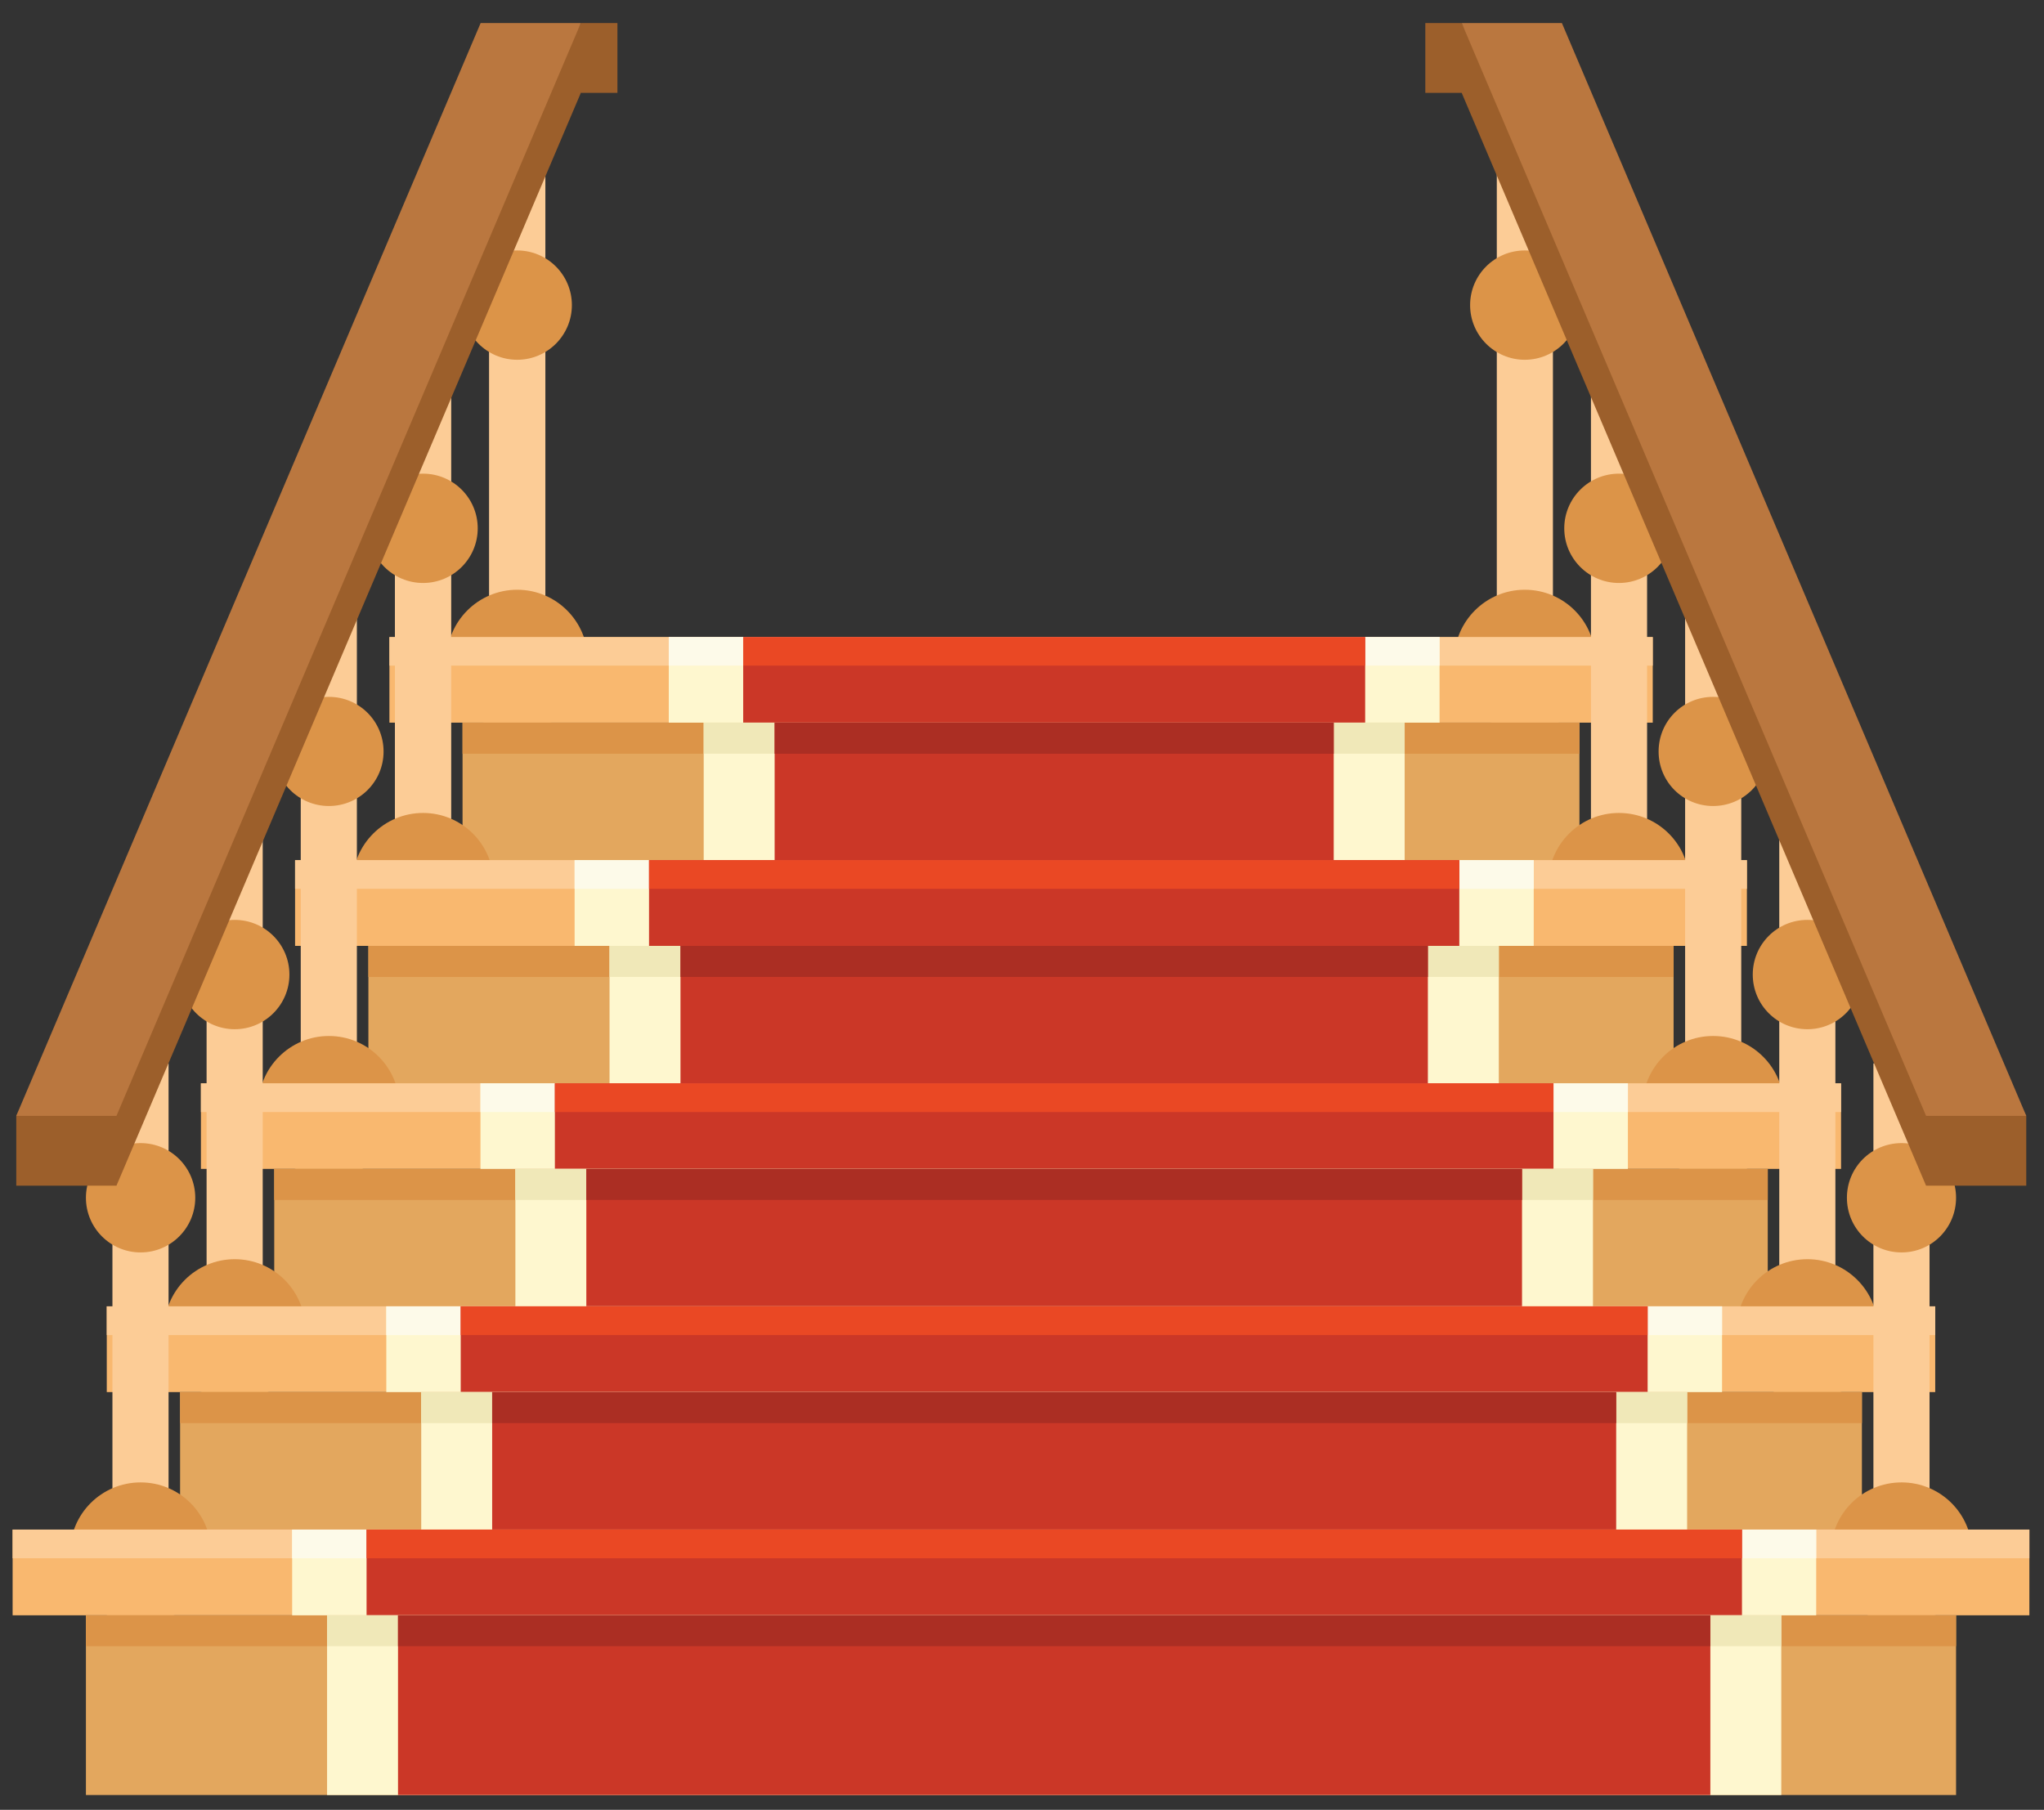 <svg version="1.2" xmlns="http://www.w3.org/2000/svg" viewBox="0 0 1118 990" width="1118" height="990">
	<rect x="0" y="0" width="1118" height="990" fill="#333333" stroke="none"/>
	<title>wooden-staircase-publicdomainvectors</title>
	<style>
		.s0 { fill: #fccc96 } 
		.s1 { fill: #dc9448 } 
		.s2 { fill: #f9b86f } 
		.s3 { fill: #e3a75e } 
		.s4 { fill: #fef7cf } 
		.s5 { fill: #fdfae9 } 
		.s6 { fill: #cb3727 } 
		.s7 { fill: #ea4824 } 
		.s8 { fill: #f0e8b8 } 
		.s9 { fill: #ab2e23 } 
		.s10 { fill: #9c5f2b } 
		.s11 { fill: #ba773f } 
	</style>
	<g id="_Artboards_">
	</g>
	<g id="publicdomainvectors.org">
		<g id="&lt;Group&gt;">
			<g id="&lt;Group&gt;">
				<path id="&lt;Path&gt;" class="s0" d="m818.7 93.5h30.7v244.1h-30.7z"/>
				<path id="&lt;Compound Path&gt;" class="s1" d="m834 322.6c21.4 0 38.6 17.3 38.6 38.6 0 21.4-17.2 38.6-38.6 38.6-21.3 0-38.6-17.2-38.6-38.6 0-21.3 17.3-38.6 38.6-38.6zm0-185.6c16.5 0 29.9 13.4 29.9 29.9 0 16.5-13.4 29.9-29.9 29.9-16.5 0-29.9-13.4-29.9-29.9 0-16.5 13.4-29.9 29.9-29.9z"/>
				<path id="&lt;Path&gt;" class="s0" d="m267.5 93.5h30.8v244.1h-30.8z"/>
				<path id="&lt;Compound Path&gt;" class="s1" d="m282.9 322.6c21.3 0 38.6 17.3 38.6 38.6 0 21.4-17.3 38.6-38.6 38.6-21.3 0-38.6-17.2-38.6-38.6 0-21.3 17.3-38.6 38.6-38.6zm0-185.6c16.5 0 29.9 13.4 29.9 29.9 0 16.5-13.4 29.9-29.9 29.9-16.5 0-29.9-13.4-29.9-29.9 0-16.5 13.4-29.9 29.9-29.9z"/>
				<path id="&lt;Path&gt;" class="s2" d="m213 348.5h691v46.8h-691z"/>
				<path id="&lt;Path&gt;" class="s3" d="m863.9 395.3h-610.9v98.4h610.9z"/>
				<path id="&lt;Path&gt;" class="s1" d="m863.9 395.3h-610.9v17h610.9z"/>
				<path id="&lt;Path&gt;" class="s0" d="m213 348.5h691v15.6h-691z"/>
				<path id="&lt;Path&gt;" class="s4" d="m365.8 348.5h421.6v46.8h-421.6z"/>
				<path id="&lt;Path&gt;" class="s5" d="m365.8 348.5h421.6v15.6h-421.6z"/>
				<path id="&lt;Path&gt;" class="s6" d="m406.5 348.5h340.2v46.8h-340.2z"/>
				<path id="&lt;Path&gt;" class="s7" d="m406.5 348.5h340.2v15.6h-340.2z"/>
				<path id="&lt;Path&gt;" class="s4" d="m384.9 395.3h383.4v98.4h-383.4z"/>
				<path id="&lt;Path&gt;" class="s8" d="m384.9 395.3h383.4v17h-383.4z"/>
				<path id="&lt;Path&gt;" class="s6" d="m423.7 395.3h305.8v98.4h-305.8z"/>
				<path id="&lt;Path&gt;" class="s9" d="m423.7 395.3h305.8v17h-305.8z"/>
			</g>
			<g id="&lt;Group&gt;">
				<g id="&lt;Group&gt;">
					<path id="&lt;Path&gt;" class="s0" d="m870.2 215.5q15.3 0 30.7 0 0 122.1 0 244.1-15.4 0-30.7 0 0-122 0-244.1z"/>
					<path id="&lt;Compound Path&gt;" class="s1" d="m885.5 444.7c21.4 0 38.6 17.3 38.6 38.6 0 21.3-17.2 38.6-38.6 38.6-21.3 0-38.6-17.3-38.6-38.6 0-21.3 17.3-38.6 38.6-38.6zm0-185.6c16.5 0 29.9 13.4 29.9 29.9 0 16.5-13.4 29.9-29.9 29.9-16.5 0-29.9-13.4-29.9-29.9 0-16.5 13.4-29.9 29.9-29.9z"/>
					<path id="&lt;Path&gt;" class="s0" d="m216 215.5q15.4 0 30.8 0 0 122.1 0 244.1-15.4 0-30.8 0 0-122 0-244.1z"/>
					<path id="&lt;Compound Path&gt;" class="s1" d="m231.4 444.7c21.3 0 38.6 17.3 38.6 38.6 0 21.3-17.3 38.6-38.6 38.6-21.3 0-38.6-17.3-38.6-38.6 0-21.3 17.3-38.6 38.6-38.6zm0-185.6c16.5 0 29.9 13.4 29.9 29.9 0 16.5-13.4 29.9-29.9 29.9-16.5 0-29.9-13.4-29.9-29.9 0-16.5 13.4-29.9 29.9-29.9z"/>
					<path id="&lt;Path&gt;" class="s2" d="m161.4 470.5q397.1 0 794.1 0 0 23.5 0 46.9-397 0-794.1 0 0-23.4 0-46.9z"/>
					<path id="&lt;Path&gt;" class="s3" d="m915.4 517.4q-356.9 0-713.9 0 0 49.2 0 98.3 357 0 713.9 0 0-49.1 0-98.3z"/>
					<path id="&lt;Path&gt;" class="s1" d="m915.4 517.4q-356.9 0-713.9 0 0 8.5 0 17 357 0 713.9 0 0-8.5 0-17z"/>
					<path id="&lt;Path&gt;" class="s0" d="m161.4 470.5q397.1 0 794.1 0 0 7.9 0 15.7-397 0-794.1 0 0-7.8 0-15.7z"/>
					<path id="&lt;Path&gt;" class="s4" d="m314.3 470.5q262.3 0 524.6 0 0 23.5 0 46.9-262.3 0-524.6 0 0-23.4 0-46.9z"/>
					<path id="&lt;Path&gt;" class="s5" d="m314.3 470.5q262.3 0 524.6 0 0 7.9 0 15.7-262.3 0-524.6 0 0-7.8 0-15.7z"/>
					<path id="&lt;Path&gt;" class="s6" d="m355 470.5q221.6 0 443.2 0 0 23.5 0 46.9-221.6 0-443.2 0 0-23.4 0-46.9z"/>
					<path id="&lt;Path&gt;" class="s7" d="m355 470.5q221.6 0 443.2 0 0 7.9 0 15.7-221.6 0-443.2 0 0-7.8 0-15.7z"/>
					<path id="&lt;Path&gt;" class="s4" d="m333.4 517.4q243.2 0 486.4 0 0 49.2 0 98.3-243.2 0-486.4 0 0-49.1 0-98.3z"/>
					<path id="&lt;Path&gt;" class="s8" d="m333.4 517.4q243.2 0 486.4 0 0 8.5 0 17-243.2 0-486.4 0 0-8.5 0-17z"/>
					<path id="&lt;Path&gt;" class="s6" d="m372.2 517.4q204.4 0 408.8 0 0 49.2 0 98.3-204.4 0-408.8 0 0-49.1 0-98.3z"/>
					<path id="&lt;Path&gt;" class="s9" d="m372.2 517.4q204.4 0 408.8 0 0 8.5 0 17-204.4 0-408.8 0 0-8.5 0-17z"/>
				</g>
				<g id="&lt;Group&gt;">
					<path id="&lt;Path&gt;" class="s0" d="m921.7 337.6q15.3 0 30.7 0 0 122 0 244.1-15.4 0-30.7 0 0-122.1 0-244.1z"/>
					<path id="&lt;Compound Path&gt;" class="s1" d="m937 566.7c21.4 0 38.7 17.3 38.7 38.7 0 21.3-17.3 38.6-38.7 38.6-21.3 0-38.6-17.3-38.6-38.6 0-21.4 17.3-38.7 38.6-38.7zm0-185.5c16.6 0 29.9 13.3 29.9 29.9 0 16.5-13.3 29.8-29.9 29.8-16.5 0-29.8-13.3-29.8-29.8 0-16.6 13.3-29.9 29.8-29.9z"/>
					<path id="&lt;Path&gt;" class="s0" d="m164.5 337.6q15.4 0 30.7 0 0 122 0 244.1-15.3 0-30.7 0 0-122.1 0-244.1z"/>
					<path id="&lt;Compound Path&gt;" class="s1" d="m179.9 566.7c21.3 0 38.6 17.3 38.6 38.7 0 21.3-17.3 38.6-38.6 38.6-21.3 0-38.6-17.3-38.6-38.6 0-21.4 17.3-38.7 38.6-38.7zm0-185.5c16.5 0 29.9 13.3 29.9 29.9 0 16.5-13.4 29.8-29.9 29.8-16.5 0-29.9-13.3-29.9-29.8 0-16.6 13.4-29.9 29.9-29.9z"/>
					<path id="&lt;Path&gt;" class="s2" d="m109.9 592.6q448.6 0 897.1 0 0 23.4 0 46.8-448.5 0-897.1 0 0-23.4 0-46.8z"/>
					<path id="&lt;Path&gt;" class="s3" d="m966.9 639.4q-408.4 0-816.9 0 0 49.2 0 98.4 408.5 0 816.9 0 0-49.2 0-98.4z"/>
					<path id="&lt;Path&gt;" class="s1" d="m966.9 639.4q-408.4 0-816.9 0 0 8.5 0 17 408.5 0 816.9 0 0-8.5 0-17z"/>
					<path id="&lt;Path&gt;" class="s0" d="m109.9 592.6q448.6 0 897.1 0 0 7.8 0 15.7-448.5 0-897.1 0 0-7.9 0-15.7z"/>
					<path id="&lt;Path&gt;" class="s4" d="m262.8 592.6q313.8 0 627.6 0 0 23.4 0 46.8-313.8 0-627.6 0 0-23.4 0-46.8z"/>
					<path id="&lt;Path&gt;" class="s5" d="m262.8 592.6q313.8 0 627.6 0 0 7.8 0 15.7-313.8 0-627.6 0 0-7.9 0-15.7z"/>
					<path id="&lt;Path&gt;" class="s6" d="m303.5 592.6q273.1 0 546.2 0 0 23.4 0 46.8-273.1 0-546.2 0 0-23.4 0-46.8z"/>
					<path id="&lt;Path&gt;" class="s7" d="m303.5 592.6q273.1 0 546.2 0 0 7.8 0 15.7-273.1 0-546.2 0 0-7.9 0-15.7z"/>
					<path id="&lt;Path&gt;" class="s4" d="m281.9 639.4q294.7 0 589.4 0 0 49.2 0 98.4-294.7 0-589.4 0 0-49.2 0-98.4z"/>
					<path id="&lt;Path&gt;" class="s8" d="m281.9 639.4q294.7 0 589.4 0 0 8.5 0 17-294.7 0-589.4 0 0-8.5 0-17z"/>
					<path id="&lt;Path&gt;" class="s6" d="m320.7 639.4q255.9 0 511.8 0 0 49.2 0 98.4-255.9 0-511.8 0 0-49.2 0-98.4z"/>
					<path id="&lt;Path&gt;" class="s9" d="m320.7 639.4q255.9 0 511.8 0 0 8.5 0 17-255.9 0-511.8 0 0-8.5 0-17z"/>
				</g>
				<g id="&lt;Group&gt;">
					<path id="&lt;Path&gt;" class="s0" d="m973.2 459.6q15.4 0 30.7 0 0 122.1 0 244.1-15.3 0-30.7 0 0-122 0-244.1z"/>
					<path id="&lt;Compound Path&gt;" class="s1" d="m988.6 688.8c21.3 0 38.6 17.3 38.6 38.6 0 21.3-17.3 38.6-38.6 38.6-21.4 0-38.7-17.3-38.7-38.6 0-21.3 17.3-38.6 38.7-38.6zm0-185.6c16.5 0 29.8 13.4 29.8 29.9 0 16.5-13.3 29.9-29.8 29.9-16.6 0-29.9-13.4-29.9-29.9 0-16.5 13.3-29.9 29.9-29.9z"/>
					<path id="&lt;Path&gt;" class="s0" d="m113 459.6q15.4 0 30.7 0 0 122.1 0 244.1-15.3 0-30.7 0 0-122 0-244.1z"/>
					<path id="&lt;Compound Path&gt;" class="s1" d="m128.4 688.8c21.3 0 38.6 17.3 38.6 38.6 0 21.3-17.3 38.6-38.6 38.6-21.3 0-38.6-17.3-38.6-38.6 0-21.3 17.3-38.6 38.6-38.6zm0-185.6c16.5 0 29.9 13.4 29.9 29.9 0 16.5-13.4 29.9-29.9 29.9-16.5 0-29.9-13.4-29.9-29.9 0-16.5 13.4-29.9 29.9-29.9z"/>
					<path id="&lt;Path&gt;" class="s2" d="m58.4 714.6q500.1 0 1000.1 0 0 23.5 0 46.9-500 0-1000.1 0 0-23.4 0-46.9z"/>
					<path id="&lt;Path&gt;" class="s3" d="m1018.4 761.5q-459.9 0-919.9 0 0 49.2 0 98.3 460 0 919.9 0 0-49.1 0-98.3z"/>
					<path id="&lt;Path&gt;" class="s1" d="m1018.4 761.5q-459.9 0-919.9 0 0 8.5 0 17 460 0 919.9 0 0-8.5 0-17z"/>
					<path id="&lt;Path&gt;" class="s0" d="m58.4 714.6q500.1 0 1000.1 0 0 7.9 0 15.7-500 0-1000.1 0 0-7.8 0-15.7z"/>
					<path id="&lt;Path&gt;" class="s4" d="m211.3 714.6q365.3 0 730.6 0 0 23.5 0 46.9-365.3 0-730.6 0 0-23.4 0-46.9z"/>
					<path id="&lt;Path&gt;" class="s5" d="m211.3 714.6q365.3 0 730.6 0 0 7.9 0 15.7-365.3 0-730.6 0 0-7.8 0-15.7z"/>
					<path id="&lt;Path&gt;" class="s6" d="m252 714.6q324.6 0 649.2 0 0 23.5 0 46.9-324.6 0-649.2 0 0-23.4 0-46.9z"/>
					<path id="&lt;Path&gt;" class="s7" d="m252 714.6q324.6 0 649.2 0 0 7.9 0 15.7-324.6 0-649.2 0 0-7.8 0-15.7z"/>
					<path id="&lt;Path&gt;" class="s4" d="m230.4 761.5q346.2 0 692.4 0 0 49.2 0 98.3-346.2 0-692.4 0 0-49.1 0-98.3z"/>
					<path id="&lt;Path&gt;" class="s8" d="m230.4 761.5q346.2 0 692.4 0 0 8.5 0 17-346.2 0-692.4 0 0-8.5 0-17z"/>
					<path id="&lt;Path&gt;" class="s6" d="m269.2 761.5q307.4 0 614.8 0 0 49.2 0 98.3-307.4 0-614.8 0 0-49.1 0-98.3z"/>
					<path id="&lt;Path&gt;" class="s9" d="m269.2 761.5q307.4 0 614.8 0 0 8.5 0 17-307.4 0-614.8 0 0-8.5 0-17z"/>
				</g>
			</g>
			<g id="&lt;Group&gt;">
				<path id="&lt;Path&gt;" class="s0" d="m1024.7 581.7h30.7v244.1h-30.7z"/>
				<path id="&lt;Compound Path&gt;" class="s1" d="m1040.1 810.9c21.3 0 38.6 17.2 38.6 38.6 0 21.3-17.3 38.6-38.6 38.6-21.4 0-38.7-17.3-38.7-38.6 0-21.4 17.3-38.6 38.7-38.6zm0-185.6c16.5 0 29.8 13.4 29.8 29.9 0 16.5-13.3 29.9-29.8 29.9-16.6 0-29.9-13.4-29.9-29.9 0-16.5 13.3-29.9 29.9-29.9z"/>
				<path id="&lt;Path&gt;" class="s0" d="m61.5 581.7h30.7v244.1h-30.7z"/>
				<path id="&lt;Compound Path&gt;" class="s1" d="m76.9 810.9c21.3 0 38.6 17.2 38.6 38.6 0 21.3-17.3 38.6-38.6 38.6-21.3 0-38.6-17.3-38.6-38.6 0-21.4 17.3-38.6 38.6-38.6zm0-185.6c16.5 0 29.9 13.4 29.9 29.9 0 16.5-13.4 29.9-29.9 29.9-16.5 0-29.9-13.4-29.9-29.9 0-16.5 13.4-29.9 29.9-29.9z"/>
				<path id="&lt;Path&gt;" class="s2" d="m6.9 836.7h1103.1v46.9h-1103.1z"/>
				<path id="&lt;Path&gt;" class="s3" d="m1069.9 883.6h-1022.9v98.3h1022.9z"/>
				<path id="&lt;Path&gt;" class="s1" d="m1069.9 883.6h-1022.9v16.9h1022.9z"/>
				<path id="&lt;Path&gt;" class="s0" d="m6.9 836.7h1103.1v15.7h-1103.1z"/>
				<path id="&lt;Path&gt;" class="s4" d="m159.8 836.7h833.6v46.9h-833.6z"/>
				<path id="&lt;Path&gt;" class="s5" d="m159.8 836.7h833.6v15.7h-833.6z"/>
				<path id="&lt;Path&gt;" class="s6" d="m200.5 836.7h752.3v46.9h-752.3z"/>
				<path id="&lt;Path&gt;" class="s7" d="m200.5 836.7h752.3v15.7h-752.3z"/>
				<path id="&lt;Path&gt;" class="s4" d="m178.9 883.6h795.4v98.3h-795.4z"/>
				<path id="&lt;Path&gt;" class="s8" d="m178.9 883.6h795.4v16.9h-795.4z"/>
				<path id="&lt;Path&gt;" class="s6" d="m217.7 883.6h717.8v98.3h-717.8z"/>
				<path id="&lt;Path&gt;" class="s9" d="m217.7 883.6h717.8v16.9h-717.8z"/>
			</g>
			<path id="&lt;Path&gt;" class="s10" d="m317.7 12.6v38.2l-254 597.8h-54.8v-38.2z"/>
			<path id="&lt;Path&gt;" class="s11" d="m262.9 12.6h54.8l-254 597.8h-54.8z"/>
			<path id="&lt;Path&gt;" class="s10" d="m799.5 12.6v38.2l254 597.8h54.8v-38.2z"/>
			<path id="&lt;Path&gt;" class="s11" d="m854.3 12.6h-54.8l254 597.8h54.8z"/>
			<path id="&lt;Path&gt;" class="s10" d="m317.7 12.6h20v38.2h-20l-5.4-12.5z"/>
			<path id="&lt;Path&gt;" class="s10" d="m799.5 12.6h-19.9v38.2h19.9l5.4-12.5z"/>
		</g>
	</g>
</svg>